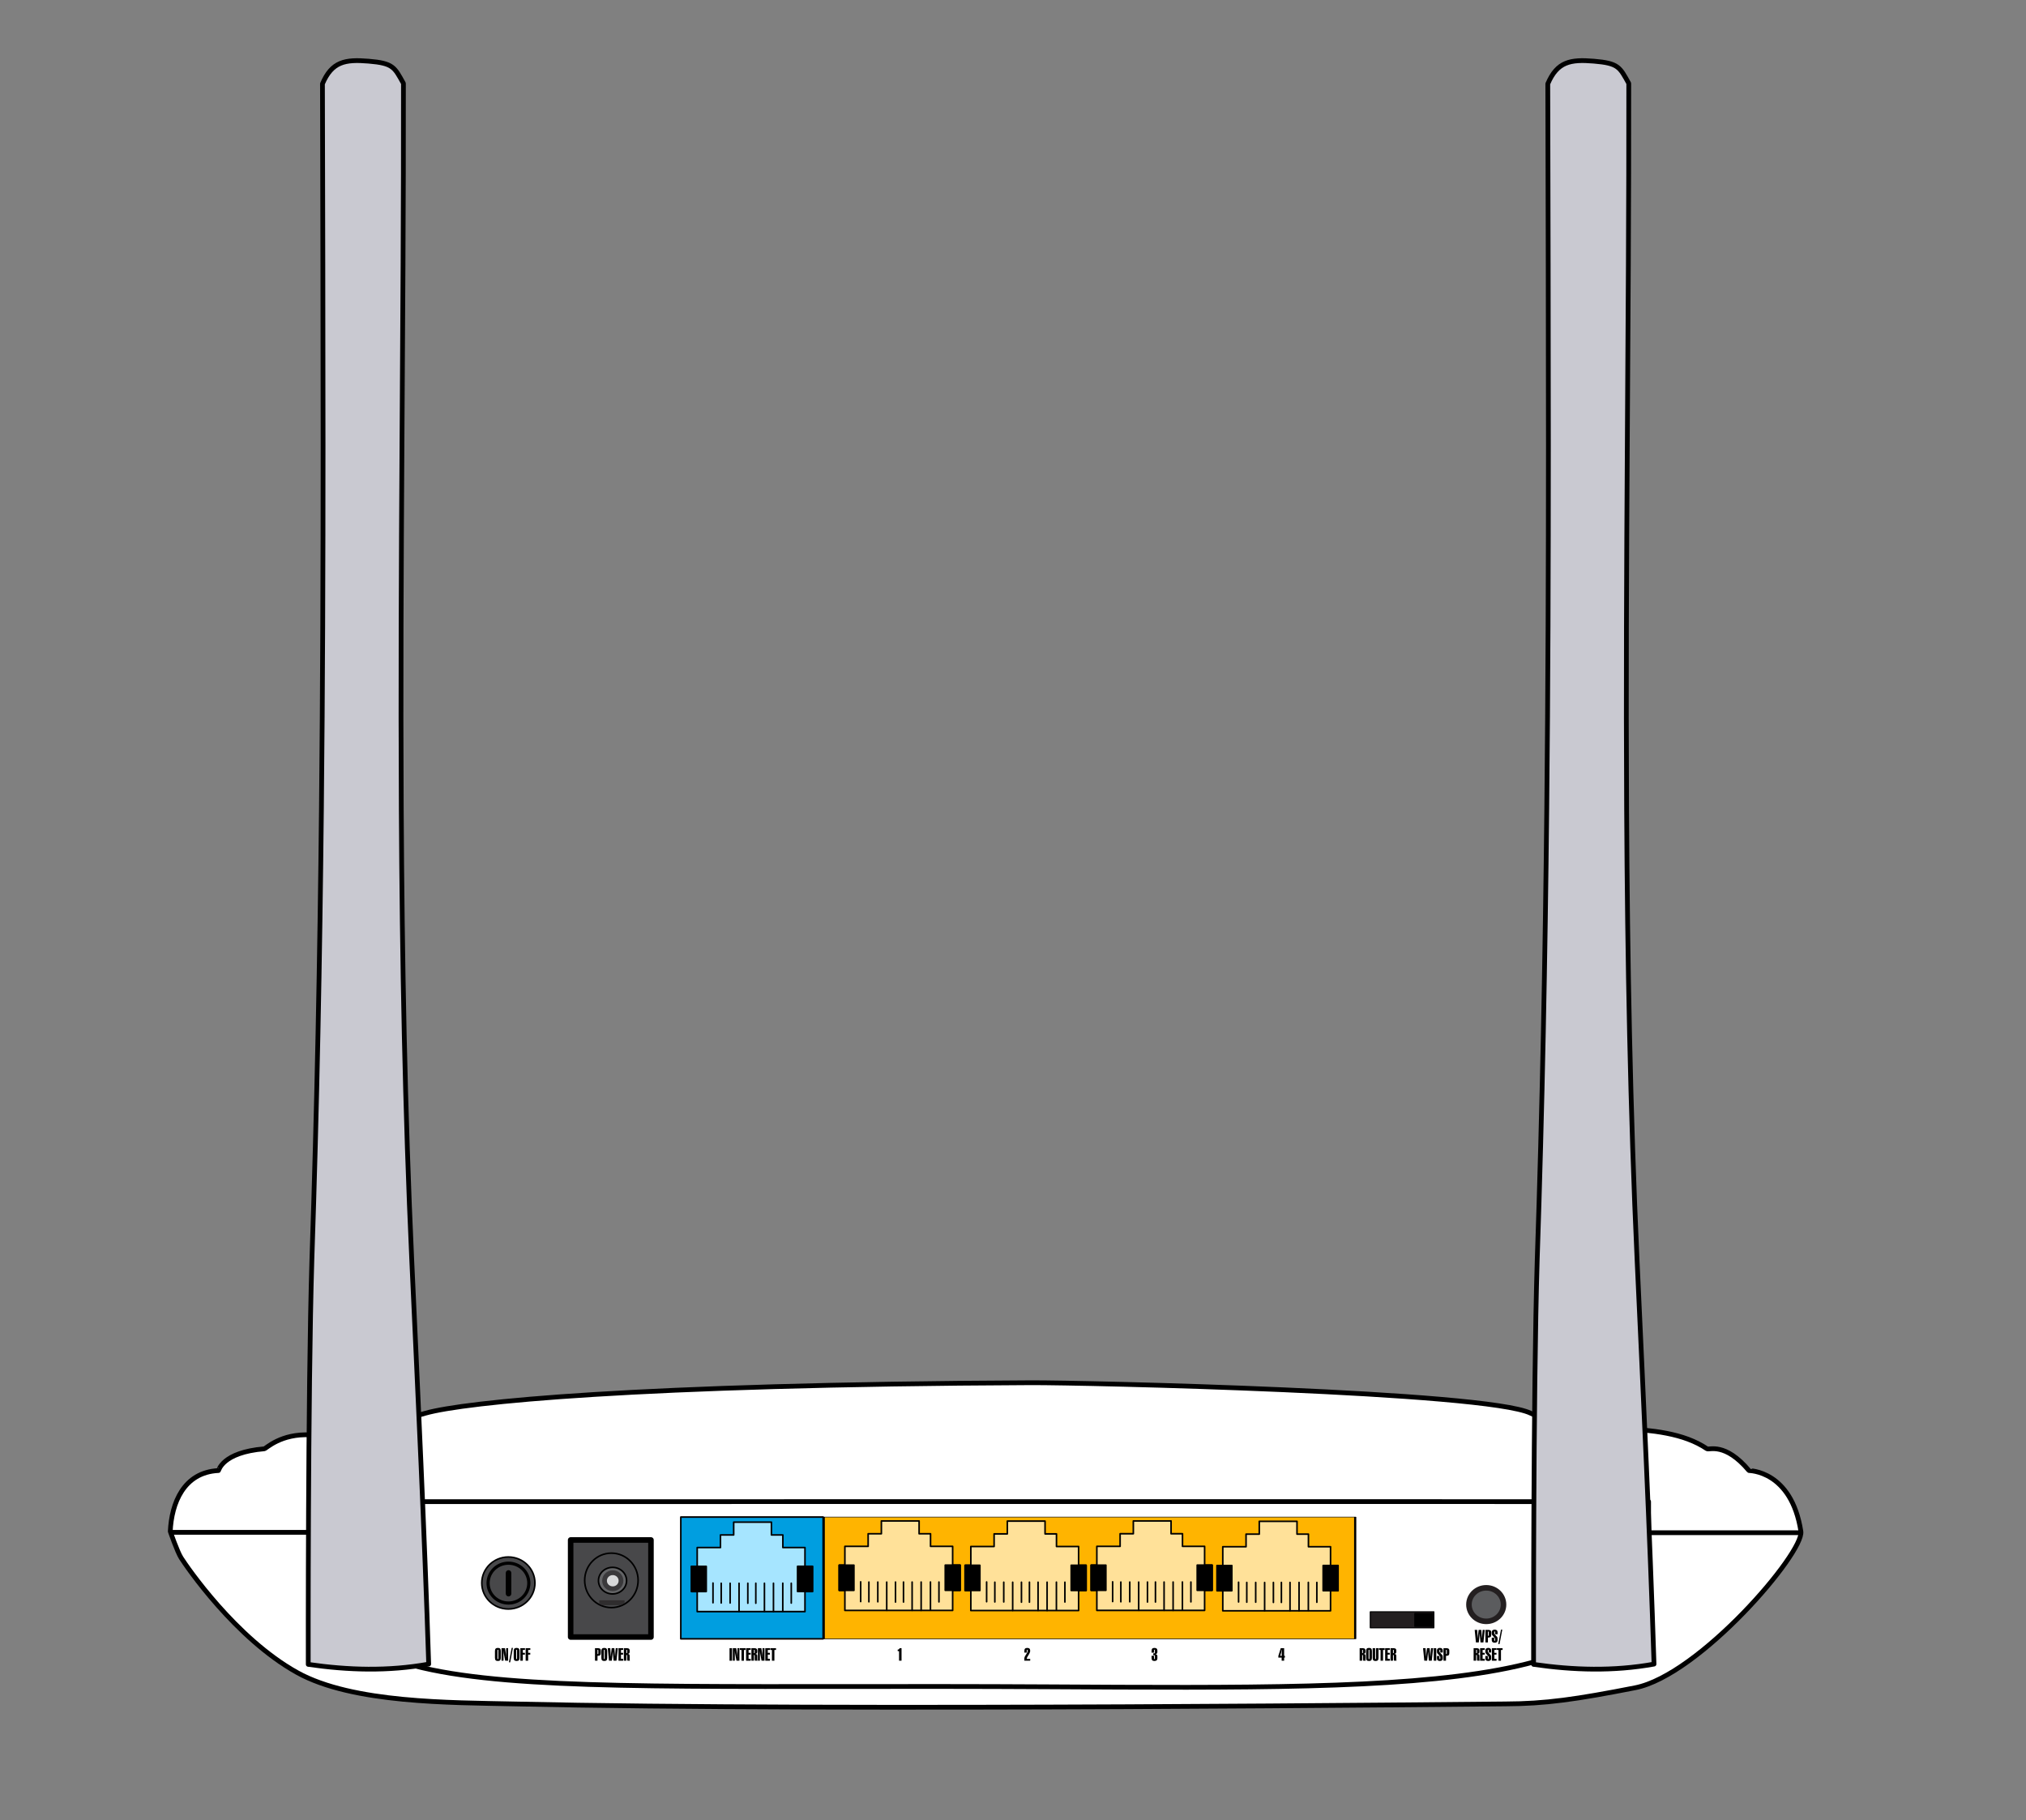 <?xml version="1.0" encoding="UTF-8" standalone="no"?>
<!DOCTYPE svg PUBLIC "-//W3C//DTD SVG 1.1//EN" "http://www.w3.org/Graphics/SVG/1.1/DTD/svg11.dtd">
<svg width="100%" height="100%" viewBox="0 0 1280 1150" version="1.1" xmlns="http://www.w3.org/2000/svg" xmlns:xlink="http://www.w3.org/1999/xlink" xml:space="preserve" style="fill-rule:evenodd;clip-rule:evenodd;stroke-linecap:round;stroke-linejoin:round;stroke-miterlimit:1.414;">
    <rect x="0" y="0" width="1280" height="1150" fill="#808080" stroke="none"/>
    <g id="Hülle">
        <path d="M107.574,967.609C108.393,949.882 115.927,930.27 138.014,929.154C138.306,929.14 140.176,917.687 166.992,915.41C168.025,915.323 177.378,905.591 196.186,906.62C220.56,907.953 245.162,899.598 268.787,892.921C293.547,885.924 400.795,874.774 651.017,873.669C684.717,873.52 938.894,879.293 967.009,892.921C998.897,908.378 1048.83,895.395 1078.48,915.41C1079.75,916.266 1089.83,911.136 1104.98,929.154C1105.06,929.252 1131.78,928.969 1137.78,967.609C1139.86,981.07 1073.62,1058.46 1033.07,1066.4C995.821,1073.7 976.43,1076.53 950.875,1076.6C938.538,1076.64 530.693,1081.34 324.123,1076.6C285.238,1075.71 222.811,1076.26 187.828,1056.84C148.692,1035.11 117.752,989.547 114.447,984.348C111.934,980.395 107.574,967.609 107.574,967.609Z" style="fill:white;stroke-width:3px;stroke:black;"/>
        <path d="M108.108,968.184L197.281,968.184L197.281,948.792L436.05,948.792C440.493,948.792 965.8,948.718 970.394,948.792" style="fill:none;stroke-width:3px;stroke:black;"/>
        <path d="M197.213,968.193C194.772,1080.46 296.422,1063.71 661.863,1065.79C910.067,1067.2 1046.88,1068.39 1041.62,968.44" style="fill:none;stroke-width:3px;stroke:black;"/>
        <path d="M1137.38,968.435L1041.57,968.435L1041.57,948.792L970.394,948.792" style="fill:none;stroke-width:3px;stroke:black;"/>
    </g>
    <g id="WAN">
        <path d="M430.126,958.534L520.049,958.534L520.049,1035.48L430.126,1035.48L430.126,958.534" style="fill:rgb(0,158,224);stroke-width:1px;stroke:black;"/>
        <path d="M463.538,961.757L487.377,961.757L487.377,969.841L494.601,969.841L494.601,977.802L508.571,977.802L508.571,989.68L513.332,989.68L513.332,1005.6L508.571,1005.6L508.571,1018.27L440.482,1018.27L440.482,1005.6L437.015,1005.6L437.015,989.68L440.482,989.68L440.482,977.802L455.182,977.802L455.182,969.841L463.538,969.841L463.538,961.757" style="fill:rgb(166,229,255);stroke-width:1px;stroke:black;"/>
        <rect x="436.816" y="989.68" width="9.385" height="15.92" style="fill:black;stroke-width:1px;stroke:black;"/>
        <g transform="matrix(1,0,0,1,67.067,-0.024)">
            <rect x="436.816" y="989.68" width="9.385" height="15.92" style="fill:black;stroke-width:1px;stroke:black;"/>
        </g>
        <path d="M450.462,1000.22L450.462,1012.69" style="fill:none;stroke-width:1px;stroke:black;"/>
        <g transform="matrix(1,0,0,1,5.188,0.143)">
            <path d="M450.462,1000.22L450.462,1012.69" style="fill:none;stroke-width:1px;stroke:black;"/>
        </g>
        <g transform="matrix(1,0,0,1,10.822,0.143)">
            <path d="M450.462,1000.22L450.462,1012.69" style="fill:none;stroke-width:1px;stroke:black;"/>
        </g>
        <g transform="matrix(1,0,0,1,22.004,0.292)">
            <path d="M450.462,1000.07L450.462,1012.69" style="fill:none;stroke-width:1px;stroke:black;"/>
        </g>
        <g transform="matrix(1,0,0,1,27.05,0.292)">
            <path d="M450.462,1000.05L450.462,1012.69" style="fill:none;stroke-width:1px;stroke:black;"/>
        </g>
        <g transform="matrix(1,0,0,1,49.451,0.193)">
            <path d="M450.462,1000.16L450.462,1012.69" style="fill:none;stroke-width:1px;stroke:black;"/>
        </g>
        <path d="M466.922,1000.38L466.922,1018.21" style="fill:none;stroke-width:1px;stroke:black;"/>
        <g transform="matrix(1,0,0,1,16.04,-0.056)">
            <path d="M466.922,1000.41L466.922,1018.27" style="fill:none;stroke-width:1px;stroke:black;"/>
        </g>
        <g transform="matrix(1,0,0,1,21.744,-0.155)">
            <path d="M466.922,1000.5L466.922,1018.4" style="fill:none;stroke-width:1px;stroke:black;"/>
        </g>
        <g transform="matrix(1,0,0,1,27.626,-0.353)">
            <path d="M466.922,1000.67L466.922,1018.4" style="fill:none;stroke-width:1px;stroke:black;"/>
        </g>
    </g>
    <g id="lan4">
        <g transform="matrix(3.734,0,0,1,-1085.67,-0)">
            <path d="M430.126,958.534L520.049,958.534L520.049,1035.48L430.126,1035.48L430.126,958.534" style="fill:rgb(255,180,0);stroke-width:0.37px;stroke:black;"/>
        </g>
        <g transform="matrix(1,0,0,1,93.303,-0.747)">
            <path d="M463.538,961.757L487.377,961.757L487.377,969.841L494.601,969.841L494.601,977.802L508.571,977.802L508.571,989.68L513.332,989.68L513.332,1005.6L508.571,1005.6L508.571,1018.27L440.482,1018.27L440.482,1005.6L437.015,1005.6L437.015,989.68L440.482,989.68L440.482,977.802L455.182,977.802L455.182,969.841L463.538,969.841L463.538,961.757" style="fill:rgb(255,225,153);stroke-width:1px;stroke:black;"/>
        </g>
        <g transform="matrix(1,0,0,1,172.876,-0.662)">
            <path d="M463.538,961.757L487.377,961.757L487.377,969.841L494.601,969.841L494.601,977.802L508.571,977.802L508.571,989.68L513.332,989.68L513.332,1005.6L508.571,1005.6L508.571,1018.27L440.482,1018.27L440.482,1005.6L437.015,1005.6L437.015,989.68L440.482,989.68L440.482,977.802L455.182,977.802L455.182,969.841L463.538,969.841L463.538,961.757" style="fill:rgb(255,225,153);stroke-width:1px;stroke:black;"/>
        </g>
        <g transform="matrix(1,0,0,1,252.488,-0.756)">
            <path d="M463.538,961.757L487.377,961.757L487.377,969.841L494.601,969.841L494.601,977.802L508.571,977.802L508.571,989.68L513.332,989.68L513.332,1005.6L508.571,1005.6L508.571,1018.27L440.482,1018.27L440.482,1005.6L437.015,1005.6L437.015,989.68L440.482,989.68L440.482,977.802L455.182,977.802L455.182,969.841L463.538,969.841L463.538,961.757" style="fill:rgb(255,225,153);stroke-width:1px;stroke:black;"/>
        </g>
        <g transform="matrix(1,0,0,1,332.053,-0.51)">
            <path d="M463.538,961.757L487.377,961.757L487.377,969.841L494.601,969.841L494.601,977.802L508.571,977.802L508.571,989.68L513.332,989.68L513.332,1005.6L508.571,1005.6L508.571,1018.27L440.482,1018.27L440.482,1005.6L437.015,1005.6L437.015,989.68L440.482,989.68L440.482,977.802L455.182,977.802L455.182,969.841L463.538,969.841L463.538,961.757" style="fill:rgb(255,225,153);stroke-width:1px;stroke:black;"/>
        </g>
        <g transform="matrix(1,0,0,1,93.303,-0.747)">
            <rect x="436.816" y="989.68" width="9.385" height="15.92" style="fill:black;stroke-width:1px;stroke:black;"/>
        </g>
        <g transform="matrix(1,0,0,1,172.876,-0.662)">
            <rect x="436.816" y="989.68" width="9.385" height="15.92" style="fill:black;stroke-width:1px;stroke:black;"/>
        </g>
        <g transform="matrix(1,0,0,1,252.488,-0.756)">
            <rect x="436.816" y="989.68" width="9.385" height="15.92" style="fill:black;stroke-width:1px;stroke:black;"/>
        </g>
        <g transform="matrix(1,0,0,1,332.053,-0.51)">
            <rect x="436.816" y="989.68" width="9.385" height="15.92" style="fill:black;stroke-width:1px;stroke:black;"/>
        </g>
        <g transform="matrix(1,0,0,1,160.37,-0.771)">
            <rect x="436.816" y="989.68" width="9.385" height="15.92" style="fill:black;stroke-width:1px;stroke:black;"/>
        </g>
        <g transform="matrix(1,0,0,1,239.942,-0.685)">
            <rect x="436.816" y="989.68" width="9.385" height="15.92" style="fill:black;stroke-width:1px;stroke:black;"/>
        </g>
        <g transform="matrix(1,0,0,1,319.555,-0.78)">
            <rect x="436.816" y="989.68" width="9.385" height="15.92" style="fill:black;stroke-width:1px;stroke:black;"/>
        </g>
        <g transform="matrix(1,0,0,1,399.12,-0.533)">
            <rect x="436.816" y="989.68" width="9.385" height="15.92" style="fill:black;stroke-width:1px;stroke:black;"/>
        </g>
        <g transform="matrix(1,0,0,1,93.303,-0.747)">
            <path d="M450.462,1000.22L450.462,1012.69" style="fill:none;stroke-width:1px;stroke:black;"/>
        </g>
        <g transform="matrix(1,0,0,1,172.876,-0.662)">
            <path d="M450.462,1000.22L450.462,1012.69" style="fill:none;stroke-width:1px;stroke:black;"/>
        </g>
        <g transform="matrix(1,0,0,1,252.488,-0.756)">
            <path d="M450.462,1000.22L450.462,1012.69" style="fill:none;stroke-width:1px;stroke:black;"/>
        </g>
        <g transform="matrix(1,0,0,1,332.053,-0.51)">
            <path d="M450.462,1000.22L450.462,1012.69" style="fill:none;stroke-width:1px;stroke:black;"/>
        </g>
        <g transform="matrix(1,0,0,1,98.491,-0.604)">
            <path d="M450.462,1000.22L450.462,1012.69" style="fill:none;stroke-width:1px;stroke:black;"/>
        </g>
        <g transform="matrix(1,0,0,1,178.064,-0.519)">
            <path d="M450.462,1000.22L450.462,1012.69" style="fill:none;stroke-width:1px;stroke:black;"/>
        </g>
        <g transform="matrix(1,0,0,1,257.676,-0.613)">
            <path d="M450.462,1000.22L450.462,1012.69" style="fill:none;stroke-width:1px;stroke:black;"/>
        </g>
        <g transform="matrix(1,0,0,1,337.242,-0.367)">
            <path d="M450.462,1000.22L450.462,1012.69" style="fill:none;stroke-width:1px;stroke:black;"/>
        </g>
        <g transform="matrix(1,0,0,1,104.125,-0.604)">
            <path d="M450.462,1000.22L450.462,1012.69" style="fill:none;stroke-width:1px;stroke:black;"/>
        </g>
        <g transform="matrix(1,0,0,1,183.697,-0.519)">
            <path d="M450.462,1000.22L450.462,1012.69" style="fill:none;stroke-width:1px;stroke:black;"/>
        </g>
        <g transform="matrix(1,0,0,1,263.309,-0.613)">
            <path d="M450.462,1000.22L450.462,1012.69" style="fill:none;stroke-width:1px;stroke:black;"/>
        </g>
        <g transform="matrix(1,0,0,1,342.875,-0.367)">
            <path d="M450.462,1000.22L450.462,1012.69" style="fill:none;stroke-width:1px;stroke:black;"/>
        </g>
        <g transform="matrix(1,0,0,1,115.307,-0.455)">
            <path d="M450.462,1000.07L450.462,1012.69" style="fill:none;stroke-width:1px;stroke:black;"/>
        </g>
        <g transform="matrix(1,0,0,1,194.88,-0.37)">
            <path d="M450.462,1000.07L450.462,1012.69" style="fill:none;stroke-width:1px;stroke:black;"/>
        </g>
        <g transform="matrix(1,0,0,1,274.492,-0.464)">
            <path d="M450.462,1000.07L450.462,1012.69" style="fill:none;stroke-width:1px;stroke:black;"/>
        </g>
        <g transform="matrix(1,0,0,1,354.058,-0.218)">
            <path d="M450.462,1000.07L450.462,1012.69" style="fill:none;stroke-width:1px;stroke:black;"/>
        </g>
        <g transform="matrix(1,0,0,1,120.353,-0.455)">
            <path d="M450.462,1000.05L450.462,1012.69" style="fill:none;stroke-width:1px;stroke:black;"/>
        </g>
        <g transform="matrix(1,0,0,1,199.925,-0.37)">
            <path d="M450.462,1000.05L450.462,1012.69" style="fill:none;stroke-width:1px;stroke:black;"/>
        </g>
        <g transform="matrix(1,0,0,1,279.537,-0.464)">
            <path d="M450.462,1000.05L450.462,1012.69" style="fill:none;stroke-width:1px;stroke:black;"/>
        </g>
        <g transform="matrix(1,0,0,1,359.103,-0.218)">
            <path d="M450.462,1000.05L450.462,1012.69" style="fill:none;stroke-width:1px;stroke:black;"/>
        </g>
        <g transform="matrix(1,0,0,1,142.754,-0.555)">
            <path d="M450.462,1000.16L450.462,1012.69" style="fill:none;stroke-width:1px;stroke:black;"/>
        </g>
        <g transform="matrix(1,0,0,1,222.326,-0.469)">
            <path d="M450.462,1000.16L450.462,1012.69" style="fill:none;stroke-width:1px;stroke:black;"/>
        </g>
        <g transform="matrix(1,0,0,1,301.939,-0.563)">
            <path d="M450.462,1000.16L450.462,1012.69" style="fill:none;stroke-width:1px;stroke:black;"/>
        </g>
        <g transform="matrix(1,0,0,1,381.504,-0.317)">
            <path d="M450.462,1000.16L450.462,1012.69" style="fill:none;stroke-width:1px;stroke:black;"/>
        </g>
        <g transform="matrix(1,0,0,1,93.303,-0.747)">
            <path d="M466.922,1000.38L466.922,1018.21" style="fill:none;stroke-width:1px;stroke:black;"/>
        </g>
        <g transform="matrix(1,0,0,1,172.876,-0.662)">
            <path d="M466.922,1000.38L466.922,1018.21" style="fill:none;stroke-width:1px;stroke:black;"/>
        </g>
        <g transform="matrix(1,0,0,1,252.488,-0.756)">
            <path d="M466.922,1000.38L466.922,1018.21" style="fill:none;stroke-width:1px;stroke:black;"/>
        </g>
        <g transform="matrix(1,0,0,1,332.053,-0.51)">
            <path d="M466.922,1000.38L466.922,1018.21" style="fill:none;stroke-width:1px;stroke:black;"/>
        </g>
        <g transform="matrix(1,0,0,1,109.343,-0.803)">
            <path d="M466.922,1000.41L466.922,1018.27" style="fill:none;stroke-width:1px;stroke:black;"/>
        </g>
        <g transform="matrix(1,0,0,1,188.915,-0.718)">
            <path d="M466.922,1000.41L466.922,1018.27" style="fill:none;stroke-width:1px;stroke:black;"/>
        </g>
        <g transform="matrix(1,0,0,1,268.528,-0.812)">
            <path d="M466.922,1000.41L466.922,1018.27" style="fill:none;stroke-width:1px;stroke:black;"/>
        </g>
        <g transform="matrix(1,0,0,1,348.093,-0.565)">
            <path d="M466.922,1000.41L466.922,1018.27" style="fill:none;stroke-width:1px;stroke:black;"/>
        </g>
        <g transform="matrix(1,0,0,1,115.047,-0.902)">
            <path d="M466.922,1000.5L466.922,1018.4" style="fill:none;stroke-width:1px;stroke:black;"/>
        </g>
        <g transform="matrix(1,0,0,1,194.62,-0.816)">
            <path d="M466.922,1000.5L466.922,1018.4" style="fill:none;stroke-width:1px;stroke:black;"/>
        </g>
        <g transform="matrix(1,0,0,1,274.232,-0.911)">
            <path d="M466.922,1000.5L466.922,1018.4" style="fill:none;stroke-width:1px;stroke:black;"/>
        </g>
        <g transform="matrix(1,0,0,1,353.798,-0.664)">
            <path d="M466.922,1000.5L466.922,1018.4" style="fill:none;stroke-width:1px;stroke:black;"/>
        </g>
        <g transform="matrix(1,0,0,1,120.929,-1.101)">
            <path d="M466.922,1000.67L466.922,1018.4" style="fill:none;stroke-width:1px;stroke:black;"/>
        </g>
        <g transform="matrix(1,0,0,1,200.501,-1.015)">
            <path d="M466.922,1000.67L466.922,1018.4" style="fill:none;stroke-width:1px;stroke:black;"/>
        </g>
        <g transform="matrix(1,0,0,1,280.113,-1.109)">
            <path d="M466.922,1000.67L466.922,1018.4" style="fill:none;stroke-width:1px;stroke:black;"/>
        </g>
        <g transform="matrix(1,0,0,1,359.679,-0.863)">
            <path d="M466.922,1000.67L466.922,1018.4" style="fill:none;stroke-width:1px;stroke:black;"/>
        </g>
    </g>
    <g id="Beschriftung">
        <g transform="matrix(1,0,0,1,-98.299,2.638)">
            <path d="M411,1040.63C411,1039.89 411.143,1039.36 411.43,1039.05C411.716,1038.74 412.189,1038.58 412.848,1038.58C413.506,1038.58 413.979,1038.74 414.266,1039.05C414.552,1039.36 414.695,1039.88 414.695,1040.63L414.695,1044.81C414.695,1045.55 414.553,1046.07 414.268,1046.38C413.984,1046.7 413.51,1046.85 412.848,1046.85C412.185,1046.85 411.712,1046.7 411.427,1046.38C411.142,1046.07 411,1045.55 411,1044.81L411,1040.63ZM412.584,1040.1L412.584,1045.27C412.584,1045.41 412.605,1045.51 412.646,1045.57C412.687,1045.62 412.754,1045.65 412.848,1045.65C412.948,1045.65 413.019,1045.62 413.06,1045.56C413.101,1045.5 413.121,1045.4 413.121,1045.27L413.121,1040.1C413.121,1039.95 413.101,1039.86 413.06,1039.8C413.019,1039.74 412.948,1039.71 412.848,1039.71C412.754,1039.71 412.687,1039.74 412.646,1039.81C412.605,1039.87 412.584,1039.96 412.584,1040.1Z" style="fill:black;fill-rule:nonzero;"/>
            <path d="M415.157,1046.67L415.157,1038.75L417.327,1038.75L417.886,1042.11C417.936,1042.41 417.979,1042.75 418.015,1043.12C418.05,1043.49 418.081,1043.92 418.106,1044.4L418.17,1044.4C418.145,1043.84 418.126,1043.35 418.114,1042.93C418.101,1042.52 418.095,1042.22 418.095,1042.03L418.084,1038.75L419.325,1038.75L419.325,1046.67L417.467,1046.67L416.656,1042.37C416.623,1042.2 416.583,1041.95 416.535,1041.61C416.486,1041.27 416.437,1040.9 416.387,1040.49L416.344,1040.49C416.366,1040.82 416.383,1041.11 416.395,1041.36C416.408,1041.6 416.414,1041.81 416.414,1041.96L416.414,1046.67L415.157,1046.67Z" style="fill:black;fill-rule:nonzero;"/>
            <path d="M420.636,1047.69L419.819,1047.69L421.559,1038.58L422.371,1038.58L420.636,1047.69Z" style="fill:black;fill-rule:nonzero;"/>
            <path d="M422.843,1040.63C422.843,1039.89 422.986,1039.36 423.273,1039.05C423.559,1038.74 424.032,1038.58 424.691,1038.58C425.35,1038.58 425.822,1038.74 426.109,1039.05C426.395,1039.36 426.538,1039.88 426.538,1040.63L426.538,1044.81C426.538,1045.55 426.396,1046.07 426.111,1046.38C425.827,1046.7 425.353,1046.85 424.691,1046.85C424.028,1046.85 423.555,1046.7 423.27,1046.38C422.986,1046.07 422.843,1045.55 422.843,1044.81L422.843,1040.63ZM424.428,1040.1L424.428,1045.27C424.428,1045.41 424.448,1045.51 424.489,1045.57C424.531,1045.62 424.598,1045.65 424.691,1045.65C424.791,1045.65 424.862,1045.62 424.903,1045.56C424.944,1045.5 424.965,1045.4 424.965,1045.27L424.965,1040.1C424.965,1039.95 424.944,1039.86 424.903,1039.8C424.862,1039.74 424.791,1039.71 424.691,1039.71C424.598,1039.71 424.531,1039.74 424.489,1039.81C424.448,1039.87 424.428,1039.96 424.428,1040.1Z" style="fill:black;fill-rule:nonzero;"/>
            <path d="M427.033,1046.67L427.033,1038.75L429.981,1038.75L429.981,1039.85L428.617,1039.85L428.617,1041.68L429.949,1041.68L429.949,1042.82L428.617,1042.82L428.617,1046.67L427.033,1046.67Z" style="fill:black;fill-rule:nonzero;"/>
            <path d="M430.4,1046.67L430.4,1038.75L433.349,1038.75L433.349,1039.85L431.985,1039.85L431.985,1041.68L433.317,1041.68L433.317,1042.82L431.985,1042.82L431.985,1046.67L430.4,1046.67Z" style="fill:black;fill-rule:nonzero;"/>
            <path d="M476.315,1042.05L476.315,1040.21C476.315,1040.03 476.284,1039.91 476.221,1039.85C476.159,1039.79 476.036,1039.76 475.853,1039.76L475.789,1039.76L475.789,1042.49L475.886,1042.49C476.05,1042.49 476.163,1042.45 476.224,1042.39C476.285,1042.32 476.315,1042.21 476.315,1042.05ZM474.205,1046.67L474.205,1038.75L476.052,1038.75C476.686,1038.75 477.151,1038.87 477.446,1039.1C477.741,1039.33 477.889,1039.69 477.889,1040.19L477.889,1041.88C477.889,1042.49 477.743,1042.93 477.451,1043.19C477.159,1043.45 476.668,1043.59 475.977,1043.59L475.789,1043.59L475.789,1046.67L474.205,1046.67Z" style="fill:black;fill-rule:nonzero;"/>
            <path d="M478.233,1040.63C478.233,1039.89 478.376,1039.36 478.663,1039.05C478.949,1038.74 479.422,1038.58 480.08,1038.58C480.739,1038.58 481.212,1038.74 481.498,1039.05C481.785,1039.36 481.928,1039.88 481.928,1040.63L481.928,1044.81C481.928,1045.55 481.786,1046.07 481.501,1046.38C481.216,1046.7 480.743,1046.85 480.08,1046.85C479.418,1046.85 478.944,1046.7 478.66,1046.38C478.375,1046.07 478.233,1045.55 478.233,1044.81L478.233,1040.63ZM479.817,1040.1L479.817,1045.27C479.817,1045.41 479.838,1045.51 479.879,1045.57C479.92,1045.62 479.987,1045.65 480.08,1045.65C480.181,1045.65 480.251,1045.62 480.293,1045.56C480.334,1045.5 480.354,1045.4 480.354,1045.27L480.354,1040.1C480.354,1039.95 480.334,1039.86 480.293,1039.8C480.251,1039.74 480.181,1039.71 480.08,1039.71C479.987,1039.71 479.92,1039.74 479.879,1039.81C479.838,1039.87 479.817,1039.96 479.817,1040.1Z" style="fill:black;fill-rule:nonzero;"/>
            <path d="M483.061,1046.67L482.272,1038.75L483.862,1038.75L484.05,1041.78C484.068,1042.04 484.083,1042.33 484.095,1042.65C484.108,1042.97 484.123,1043.42 484.141,1044.02L484.195,1044.02C484.22,1043.67 484.246,1043.34 484.273,1043.03C484.299,1042.71 484.325,1042.45 484.35,1042.24L484.764,1038.75L486.44,1038.75L486.767,1042.49C486.771,1042.55 486.787,1042.76 486.816,1043.11C486.844,1043.45 486.87,1043.76 486.891,1044.02L486.945,1044.02C486.959,1043.58 486.976,1043.18 486.996,1042.81C487.015,1042.43 487.038,1042.08 487.063,1041.73L487.31,1038.75L488.637,1038.75L487.783,1046.67L485.956,1046.67L485.559,1042.43C485.545,1042.28 485.531,1042.1 485.519,1041.9C485.506,1041.7 485.495,1041.45 485.484,1041.13L485.425,1041.13L484.866,1046.67L483.061,1046.67Z" style="fill:black;fill-rule:nonzero;"/>
            <path d="M489.056,1046.67L489.056,1038.75L492.004,1038.75L492.004,1039.85L490.64,1039.85L490.64,1041.68L491.972,1041.68L491.972,1042.82L490.64,1042.82L490.64,1045.48L492.004,1045.48L492.004,1046.67L489.056,1046.67Z" style="fill:black;fill-rule:nonzero;"/>
            <path d="M494.545,1041.47L494.545,1040.21C494.545,1040.03 494.51,1039.91 494.44,1039.85C494.37,1039.79 494.23,1039.76 494.018,1039.76L494.018,1041.92L494.104,1041.92C494.269,1041.92 494.384,1041.89 494.448,1041.82C494.513,1041.76 494.545,1041.64 494.545,1041.47ZM492.434,1046.67L492.434,1038.75L494.282,1038.75C494.926,1038.75 495.393,1038.87 495.684,1039.09C495.974,1039.32 496.119,1039.68 496.119,1040.19L496.119,1041.02C496.119,1041.43 496.017,1041.75 495.812,1041.97C495.608,1042.2 495.304,1042.32 494.899,1042.34L494.899,1042.38C495.35,1042.41 495.666,1042.52 495.847,1042.72C496.028,1042.91 496.119,1043.25 496.119,1043.71L496.119,1045.73C496.119,1045.89 496.131,1046.05 496.156,1046.21C496.181,1046.38 496.217,1046.53 496.264,1046.67L494.701,1046.67C494.65,1046.54 494.612,1046.39 494.585,1046.22C494.558,1046.05 494.545,1045.88 494.545,1045.69L494.545,1045.4L494.545,1043.67C494.545,1043.45 494.503,1043.28 494.419,1043.17C494.334,1043.06 494.208,1043 494.04,1043L494.018,1043L494.018,1046.67L492.434,1046.67Z" style="fill:black;fill-rule:nonzero;"/>
            <rect x="559.211" y="1038.75" width="1.584" height="7.922" style="fill:black;fill-rule:nonzero;"/>
            <path d="M561.289,1046.67L561.289,1038.75L563.459,1038.75L564.018,1042.11C564.068,1042.41 564.111,1042.75 564.147,1043.12C564.183,1043.49 564.213,1043.92 564.238,1044.4L564.303,1044.4C564.278,1043.84 564.259,1043.35 564.246,1042.93C564.234,1042.52 564.227,1042.22 564.227,1042.03L564.217,1038.75L565.457,1038.75L565.457,1046.67L563.599,1046.67L562.788,1042.37C562.756,1042.2 562.715,1041.95 562.667,1041.61C562.619,1041.27 562.57,1040.9 562.519,1040.49L562.476,1040.49C562.498,1040.82 562.515,1041.11 562.527,1041.36C562.54,1041.6 562.546,1041.81 562.546,1041.96L562.546,1046.67L561.289,1046.67Z" style="fill:black;fill-rule:nonzero;"/>
            <path d="M566.768,1046.67L566.768,1039.88L565.753,1039.88L565.753,1038.75L569.362,1038.75L569.362,1039.88L568.336,1039.88L568.336,1046.67L566.768,1046.67Z" style="fill:black;fill-rule:nonzero;"/>
            <path d="M569.658,1046.67L569.658,1038.75L572.606,1038.75L572.606,1039.85L571.242,1039.85L571.242,1041.68L572.574,1041.68L572.574,1042.82L571.242,1042.82L571.242,1045.48L572.606,1045.48L572.606,1046.67L569.658,1046.67Z" style="fill:black;fill-rule:nonzero;"/>
            <path d="M575.147,1041.47L575.147,1040.21C575.147,1040.03 575.112,1039.91 575.042,1039.85C574.972,1039.79 574.832,1039.76 574.621,1039.76L574.621,1041.92L574.706,1041.92C574.871,1041.92 574.986,1041.89 575.05,1041.82C575.115,1041.76 575.147,1041.64 575.147,1041.47ZM573.036,1046.67L573.036,1038.75L574.884,1038.75C575.528,1038.75 575.996,1038.87 576.286,1039.09C576.576,1039.32 576.721,1039.68 576.721,1040.19L576.721,1041.02C576.721,1041.43 576.619,1041.75 576.414,1041.97C576.21,1042.2 575.906,1042.32 575.501,1042.34L575.501,1042.38C575.953,1042.41 576.269,1042.52 576.449,1042.72C576.63,1042.91 576.721,1043.25 576.721,1043.71L576.721,1045.73C576.721,1045.89 576.733,1046.05 576.758,1046.21C576.783,1046.38 576.819,1046.53 576.866,1046.67L575.303,1046.67C575.253,1046.54 575.214,1046.39 575.187,1046.22C575.16,1046.05 575.147,1045.88 575.147,1045.69L575.147,1045.4L575.147,1043.67C575.147,1043.45 575.105,1043.28 575.021,1043.17C574.937,1043.06 574.81,1043 574.642,1043L574.621,1043L574.621,1046.67L573.036,1046.67Z" style="fill:black;fill-rule:nonzero;"/>
            <path d="M577.129,1046.67L577.129,1038.75L579.299,1038.75L579.857,1042.11C579.907,1042.41 579.95,1042.75 579.986,1043.12C580.022,1043.49 580.052,1043.92 580.078,1044.4L580.142,1044.4C580.117,1043.84 580.098,1043.35 580.086,1042.93C580.073,1042.52 580.067,1042.22 580.067,1042.03L580.056,1038.75L581.297,1038.75L581.297,1046.67L579.438,1046.67L578.627,1042.37C578.595,1042.2 578.555,1041.95 578.507,1041.61C578.458,1041.27 578.409,1040.9 578.359,1040.49L578.316,1040.49C578.337,1040.82 578.354,1041.11 578.367,1041.36C578.379,1041.6 578.386,1041.81 578.386,1041.96L578.386,1046.67L577.129,1046.67Z" style="fill:black;fill-rule:nonzero;"/>
            <path d="M581.802,1046.67L581.802,1038.75L584.75,1038.75L584.75,1039.85L583.386,1039.85L583.386,1041.68L584.718,1041.68L584.718,1042.82L583.386,1042.82L583.386,1045.48L584.75,1045.48L584.75,1046.67L581.802,1046.67Z" style="fill:black;fill-rule:nonzero;"/>
            <path d="M585.986,1046.67L585.986,1039.88L584.971,1039.88L584.971,1038.75L588.58,1038.75L588.58,1039.88L587.554,1039.88L587.554,1046.67L585.986,1046.67Z" style="fill:black;fill-rule:nonzero;"/>
            <path d="M666.309,1046.67L666.309,1040.62L665.438,1040.62L665.438,1039.65L665.476,1039.65C665.78,1039.65 666.035,1039.58 666.241,1039.41C666.447,1039.26 666.581,1039.04 666.642,1038.75L667.882,1038.75L667.882,1046.67L666.309,1046.67Z" style="fill:black;fill-rule:nonzero;"/>
            <path d="M747.558,1040.1C747.558,1039.96 747.536,1039.86 747.493,1039.8C747.45,1039.73 747.384,1039.7 747.294,1039.7C747.198,1039.7 747.13,1039.73 747.09,1039.79C747.051,1039.85 747.031,1039.95 747.031,1040.1L747.031,1041.54L745.468,1041.54L745.468,1040.63C745.468,1039.88 745.611,1039.36 745.895,1039.05C746.18,1038.74 746.653,1038.58 747.316,1038.58C747.935,1038.58 748.398,1038.73 748.704,1039.03C749.01,1039.34 749.163,1039.79 749.163,1040.41C749.163,1041.12 748.784,1042.06 748.025,1043.21C747.878,1043.44 747.767,1043.62 747.692,1043.74C747.423,1044.16 747.241,1044.49 747.144,1044.73C747.047,1044.97 746.999,1045.2 746.999,1045.4C746.999,1045.41 747.001,1045.44 747.004,1045.47C747.008,1045.5 747.01,1045.52 747.01,1045.53L749.174,1045.53L749.174,1046.67L745.457,1046.67L745.457,1045.36C745.457,1045.04 745.515,1044.72 745.629,1044.4C745.744,1044.08 745.977,1043.65 746.328,1043.11C746.406,1042.99 746.519,1042.81 746.666,1042.59C747.26,1041.69 747.558,1041.06 747.558,1040.71L747.558,1040.1Z" style="fill:black;fill-rule:nonzero;"/>
            <path d="M825.836,1043.56L827.41,1043.56L827.41,1045.27C827.41,1045.4 827.432,1045.5 827.475,1045.56C827.517,1045.62 827.587,1045.65 827.684,1045.65C827.777,1045.65 827.844,1045.62 827.885,1045.57C827.927,1045.51 827.947,1045.41 827.947,1045.27L827.947,1043.78C827.947,1043.6 827.9,1043.45 827.805,1043.33C827.71,1043.21 827.593,1043.16 827.453,1043.16L826.905,1043.16L826.905,1042.01L827.453,1042.01C827.611,1042.01 827.732,1041.96 827.818,1041.85C827.904,1041.74 827.947,1041.58 827.947,1041.38L827.947,1040.1C827.947,1039.96 827.927,1039.87 827.885,1039.81C827.844,1039.74 827.777,1039.71 827.684,1039.71C827.587,1039.71 827.517,1039.74 827.475,1039.8C827.432,1039.86 827.41,1039.95 827.41,1040.1L827.41,1041.56L825.836,1041.56L825.836,1040.63C825.836,1039.88 825.978,1039.35 826.261,1039.04C826.544,1038.73 827.014,1038.58 827.673,1038.58C828.282,1038.58 828.742,1038.72 829.054,1038.99C829.365,1039.27 829.521,1039.68 829.521,1040.22L829.521,1041.13C829.521,1041.52 829.424,1041.82 829.231,1042.06C829.038,1042.29 828.742,1042.46 828.345,1042.56C828.746,1042.61 829.042,1042.74 829.234,1042.95C829.425,1043.16 829.521,1043.46 829.521,1043.85L829.521,1045.24C829.521,1045.75 829.362,1046.15 829.043,1046.43C828.724,1046.71 828.268,1046.85 827.673,1046.85C827.018,1046.85 826.548,1046.7 826.263,1046.38C825.979,1046.07 825.836,1045.55 825.836,1044.81L825.836,1043.56Z" style="fill:black;fill-rule:nonzero;"/>
            <path d="M908.031,1046.67L908.031,1044.71L905.952,1044.71L905.952,1043.59L907.461,1038.75L909.604,1038.75L909.604,1043.59L910.088,1043.59L910.088,1044.71L909.604,1044.71L909.604,1046.67L908.031,1046.67ZM907.161,1043.59L908.084,1043.59L908.095,1041.21C908.095,1041.1 908.104,1040.92 908.122,1040.65C908.14,1040.38 908.165,1040.08 908.197,1039.75L908.095,1039.75C908.02,1040.17 907.907,1040.7 907.757,1041.32C907.606,1041.94 907.408,1042.7 907.161,1043.59Z" style="fill:black;fill-rule:nonzero;"/>
            <path d="M959.422,1041.47L959.422,1040.21C959.422,1040.03 959.387,1039.91 959.317,1039.85C959.247,1039.79 959.107,1039.76 958.895,1039.76L958.895,1041.92L958.981,1041.92C959.146,1041.92 959.261,1041.89 959.325,1041.82C959.39,1041.76 959.422,1041.64 959.422,1041.47ZM957.311,1046.67L957.311,1038.75L959.159,1038.75C959.803,1038.75 960.27,1038.87 960.56,1039.09C960.85,1039.32 960.996,1039.68 960.996,1040.19L960.996,1041.02C960.996,1041.43 960.893,1041.75 960.689,1041.97C960.485,1042.2 960.181,1042.32 959.776,1042.34L959.776,1042.38C960.227,1042.41 960.543,1042.52 960.724,1042.72C960.905,1042.91 960.996,1043.25 960.996,1043.71L960.996,1045.73C960.996,1045.89 961.008,1046.05 961.033,1046.21C961.058,1046.38 961.094,1046.53 961.141,1046.67L959.578,1046.67C959.527,1046.54 959.489,1046.39 959.462,1046.22C959.435,1046.05 959.422,1045.88 959.422,1045.69L959.422,1045.4L959.422,1043.67C959.422,1043.45 959.38,1043.28 959.296,1043.17C959.211,1043.06 959.085,1043 958.917,1043L958.895,1043L958.895,1046.67L957.311,1046.67Z" style="fill:black;fill-rule:nonzero;"/>
            <path d="M961.371,1040.63C961.371,1039.89 961.515,1039.36 961.801,1039.05C962.088,1038.74 962.56,1038.58 963.219,1038.58C963.878,1038.58 964.351,1038.74 964.637,1039.05C964.924,1039.36 965.067,1039.88 965.067,1040.63L965.067,1044.81C965.067,1045.55 964.924,1046.07 964.64,1046.38C964.355,1046.7 963.882,1046.85 963.219,1046.85C962.557,1046.85 962.083,1046.7 961.798,1046.38C961.514,1046.07 961.371,1045.55 961.371,1044.81L961.371,1040.63ZM962.956,1040.1L962.956,1045.27C962.956,1045.41 962.977,1045.51 963.018,1045.57C963.059,1045.62 963.126,1045.65 963.219,1045.65C963.319,1045.65 963.39,1045.62 963.431,1045.56C963.472,1045.5 963.493,1045.4 963.493,1045.27L963.493,1040.1C963.493,1039.95 963.472,1039.86 963.431,1039.8C963.39,1039.74 963.319,1039.71 963.219,1039.71C963.126,1039.71 963.059,1039.74 963.018,1039.81C962.977,1039.87 962.956,1039.96 962.956,1040.1Z" style="fill:black;fill-rule:nonzero;"/>
            <path d="M969.224,1038.75L969.224,1044.82C969.224,1045.55 969.082,1046.08 968.797,1046.39C968.512,1046.7 968.039,1046.85 967.376,1046.85C966.714,1046.85 966.24,1046.7 965.956,1046.39C965.671,1046.08 965.529,1045.55 965.529,1044.82L965.529,1038.75L967.102,1038.75L967.102,1045.27C967.102,1045.4 967.124,1045.5 967.167,1045.56C967.21,1045.62 967.28,1045.65 967.376,1045.65C967.473,1045.65 967.541,1045.62 967.58,1045.57C967.62,1045.51 967.64,1045.41 967.64,1045.27L967.64,1038.75L969.224,1038.75Z" style="fill:black;fill-rule:nonzero;"/>
            <path d="M970.524,1046.67L970.524,1039.88L969.509,1039.88L969.509,1038.75L973.118,1038.75L973.118,1039.88L972.092,1039.88L972.092,1046.67L970.524,1046.67Z" style="fill:black;fill-rule:nonzero;"/>
            <path d="M973.413,1046.67L973.413,1038.75L976.362,1038.75L976.362,1039.85L974.998,1039.85L974.998,1041.68L976.33,1041.68L976.33,1042.82L974.998,1042.82L974.998,1045.48L976.362,1045.48L976.362,1046.67L973.413,1046.67Z" style="fill:black;fill-rule:nonzero;"/>
            <path d="M978.903,1041.47L978.903,1040.21C978.903,1040.03 978.868,1039.91 978.798,1039.85C978.728,1039.79 978.588,1039.76 978.376,1039.76L978.376,1041.92L978.462,1041.92C978.627,1041.92 978.742,1041.89 978.806,1041.82C978.871,1041.76 978.903,1041.64 978.903,1041.47ZM976.792,1046.67L976.792,1038.75L978.64,1038.75C979.284,1038.75 979.751,1038.87 980.041,1039.09C980.331,1039.32 980.476,1039.68 980.476,1040.19L980.476,1041.02C980.476,1041.43 980.374,1041.75 980.17,1041.97C979.966,1042.2 979.662,1042.32 979.257,1042.34L979.257,1042.38C979.708,1042.41 980.024,1042.52 980.205,1042.72C980.386,1042.91 980.476,1043.25 980.476,1043.71L980.476,1045.73C980.476,1045.89 980.489,1046.05 980.514,1046.21C980.539,1046.38 980.575,1046.53 980.621,1046.67L979.059,1046.67C979.008,1046.54 978.97,1046.39 978.943,1046.22C978.916,1046.05 978.903,1045.88 978.903,1045.69L978.903,1045.4L978.903,1043.67C978.903,1043.45 978.861,1043.28 978.777,1043.17C978.692,1043.06 978.566,1043 978.398,1043L978.376,1043L978.376,1046.67L976.792,1046.67Z" style="fill:black;fill-rule:nonzero;"/>
            <path d="M998.15,1046.67L997.361,1038.75L998.951,1038.75L999.139,1041.78C999.156,1042.04 999.172,1042.33 999.184,1042.65C999.197,1042.97 999.212,1043.42 999.23,1044.02L999.284,1044.02C999.309,1043.67 999.335,1043.34 999.361,1043.03C999.388,1042.71 999.414,1042.45 999.439,1042.24L999.853,1038.75L1001.53,1038.75L1001.86,1042.49C1001.86,1042.55 1001.88,1042.76 1001.9,1043.11C1001.93,1043.45 1001.96,1043.76 1001.98,1044.02L1002.03,1044.02C1002.05,1043.58 1002.07,1043.18 1002.09,1042.81C1002.1,1042.43 1002.13,1042.08 1002.15,1041.73L1002.4,1038.75L1003.73,1038.75L1002.87,1046.67L1001.05,1046.67L1000.65,1042.43C1000.63,1042.28 1000.62,1042.1 1000.61,1041.9C1000.6,1041.7 1000.58,1041.45 1000.57,1041.13L1000.51,1041.13L999.955,1046.67L998.15,1046.67Z" style="fill:black;fill-rule:nonzero;"/>
            <rect x="1004.13" y="1038.75" width="1.584" height="7.922" style="fill:black;fill-rule:nonzero;"/>
            <path d="M1006.15,1040.17C1006.15,1039.67 1006.31,1039.28 1006.63,1039C1006.96,1038.72 1007.41,1038.58 1008,1038.58C1008.58,1038.58 1009.04,1038.72 1009.35,1039C1009.67,1039.28 1009.83,1039.68 1009.83,1040.21L1009.83,1041.5L1008.26,1041.5L1008.26,1040.1C1008.26,1039.95 1008.24,1039.85 1008.2,1039.8C1008.16,1039.74 1008.09,1039.71 1008,1039.71C1007.89,1039.71 1007.83,1039.74 1007.78,1039.8C1007.74,1039.86 1007.72,1039.96 1007.72,1040.1L1007.72,1040.8C1007.72,1040.92 1007.74,1041.02 1007.77,1041.11C1007.8,1041.19 1007.85,1041.28 1007.92,1041.36L1009.44,1043.03C1009.58,1043.19 1009.68,1043.35 1009.74,1043.52C1009.8,1043.69 1009.83,1043.97 1009.83,1044.34L1009.83,1045.27C1009.83,1045.78 1009.67,1046.17 1009.35,1046.44C1009.03,1046.71 1008.58,1046.85 1007.99,1046.85C1007.38,1046.85 1006.92,1046.71 1006.61,1046.42C1006.3,1046.14 1006.15,1045.71 1006.15,1045.15L1006.15,1043.67L1007.72,1043.67L1007.72,1045.27C1007.72,1045.4 1007.74,1045.5 1007.78,1045.56C1007.83,1045.62 1007.89,1045.65 1008,1045.65C1008.09,1045.65 1008.16,1045.62 1008.2,1045.57C1008.24,1045.51 1008.26,1045.41 1008.26,1045.27L1008.26,1044.43C1008.26,1044.32 1008.24,1044.21 1008.2,1044.11C1008.16,1044.01 1008.09,1043.9 1007.99,1043.79L1006.56,1042.17C1006.41,1042.01 1006.31,1041.84 1006.24,1041.68C1006.18,1041.51 1006.15,1041.29 1006.15,1041.01L1006.15,1040.89L1006.15,1040.17Z" style="fill:black;fill-rule:nonzero;"/>
            <path d="M1012.38,1042.05L1012.38,1040.21C1012.38,1040.03 1012.35,1039.91 1012.29,1039.85C1012.23,1039.79 1012.1,1039.76 1011.92,1039.76L1011.86,1039.76L1011.86,1042.49L1011.95,1042.49C1012.12,1042.49 1012.23,1042.45 1012.29,1042.39C1012.35,1042.32 1012.38,1042.21 1012.38,1042.05ZM1010.27,1046.67L1010.27,1038.75L1012.12,1038.75C1012.75,1038.75 1013.22,1038.87 1013.51,1039.1C1013.81,1039.33 1013.96,1039.69 1013.96,1040.19L1013.96,1041.88C1013.96,1042.49 1013.81,1042.93 1013.52,1043.19C1013.23,1043.45 1012.74,1043.59 1012.05,1043.59L1011.86,1043.59L1011.86,1046.67L1010.27,1046.67Z" style="fill:black;fill-rule:nonzero;"/>
            <path d="M1031.42,1041.47L1031.42,1040.21C1031.42,1040.03 1031.39,1039.91 1031.32,1039.85C1031.25,1039.79 1031.11,1039.76 1030.89,1039.76L1030.89,1041.92L1030.98,1041.92C1031.15,1041.92 1031.26,1041.89 1031.33,1041.82C1031.39,1041.76 1031.42,1041.64 1031.42,1041.47ZM1029.31,1046.67L1029.31,1038.75L1031.16,1038.75C1031.8,1038.75 1032.27,1038.87 1032.56,1039.09C1032.85,1039.32 1033,1039.68 1033,1040.19L1033,1041.02C1033,1041.43 1032.89,1041.75 1032.69,1041.97C1032.49,1042.2 1032.18,1042.32 1031.78,1042.34L1031.78,1042.38C1032.23,1042.41 1032.54,1042.52 1032.72,1042.72C1032.9,1042.91 1033,1043.25 1033,1043.71L1033,1045.73C1033,1045.89 1033.01,1046.05 1033.03,1046.21C1033.06,1046.38 1033.09,1046.53 1033.14,1046.67L1031.58,1046.67C1031.53,1046.54 1031.49,1046.39 1031.46,1046.22C1031.43,1046.05 1031.42,1045.88 1031.42,1045.69L1031.42,1045.4L1031.42,1043.67C1031.42,1043.45 1031.38,1043.28 1031.3,1043.17C1031.21,1043.06 1031.09,1043 1030.92,1043L1030.89,1043L1030.89,1046.67L1029.31,1046.67Z" style="fill:black;fill-rule:nonzero;"/>
            <path d="M1033.41,1046.67L1033.41,1038.75L1036.36,1038.75L1036.36,1039.85L1035,1039.85L1035,1041.68L1036.33,1041.68L1036.33,1042.82L1035,1042.82L1035,1045.48L1036.36,1045.48L1036.36,1046.67L1033.41,1046.67Z" style="fill:black;fill-rule:nonzero;"/>
            <path d="M1036.72,1040.17C1036.72,1039.67 1036.88,1039.28 1037.2,1039C1037.53,1038.72 1037.98,1038.58 1038.57,1038.58C1039.15,1038.58 1039.61,1038.72 1039.92,1039C1040.24,1039.28 1040.4,1039.68 1040.4,1040.21L1040.4,1041.5L1038.83,1041.5L1038.83,1040.1C1038.83,1039.95 1038.81,1039.85 1038.77,1039.8C1038.73,1039.74 1038.66,1039.71 1038.57,1039.71C1038.46,1039.71 1038.39,1039.74 1038.35,1039.8C1038.31,1039.86 1038.29,1039.96 1038.29,1040.1L1038.29,1040.8C1038.29,1040.92 1038.31,1041.02 1038.34,1041.11C1038.37,1041.19 1038.42,1041.28 1038.49,1041.36L1040.01,1043.03C1040.15,1043.19 1040.25,1043.35 1040.31,1043.52C1040.37,1043.69 1040.4,1043.97 1040.4,1044.34L1040.4,1045.27C1040.4,1045.78 1040.24,1046.17 1039.92,1046.44C1039.6,1046.71 1039.14,1046.85 1038.56,1046.85C1037.95,1046.85 1037.49,1046.71 1037.18,1046.42C1036.87,1046.14 1036.72,1045.71 1036.72,1045.15L1036.72,1043.67L1038.29,1043.67L1038.29,1045.27C1038.29,1045.4 1038.31,1045.5 1038.35,1045.56C1038.39,1045.62 1038.46,1045.65 1038.57,1045.65C1038.66,1045.65 1038.73,1045.62 1038.77,1045.57C1038.81,1045.51 1038.83,1045.41 1038.83,1045.27L1038.83,1044.43C1038.83,1044.32 1038.81,1044.21 1038.77,1044.11C1038.73,1044.01 1038.65,1043.9 1038.56,1043.79L1037.13,1042.17C1036.98,1042.01 1036.87,1041.84 1036.81,1041.68C1036.75,1041.51 1036.72,1041.29 1036.72,1041.01L1036.72,1040.89L1036.72,1040.17Z" style="fill:black;fill-rule:nonzero;"/>
            <path d="M1040.84,1046.67L1040.84,1038.75L1043.79,1038.75L1043.79,1039.85L1042.43,1039.85L1042.43,1041.68L1043.76,1041.68L1043.76,1042.82L1042.43,1042.82L1042.43,1045.48L1043.79,1045.48L1043.79,1046.67L1040.84,1046.67Z" style="fill:black;fill-rule:nonzero;"/>
            <path d="M1045.03,1046.67L1045.03,1039.88L1044.01,1039.88L1044.01,1038.75L1047.62,1038.75L1047.62,1039.88L1046.6,1039.88L1046.6,1046.67L1045.03,1046.67Z" style="fill:black;fill-rule:nonzero;"/>
        </g>
        <g transform="matrix(1,0,0,1,58.325,30.838)">
            <path d="M874.15,1006.93L873.361,999.008L874.95,999.008L875.138,1002.03C875.156,1002.3 875.172,1002.59 875.184,1002.9C875.197,1003.22 875.212,1003.68 875.23,1004.28L875.283,1004.28C875.308,1003.92 875.334,1003.59 875.361,1003.28C875.388,1002.97 875.414,1002.71 875.439,1002.5L875.853,999.008L877.529,999.008L877.856,1002.75C877.86,1002.81 877.876,1003.01 877.905,1003.36C877.933,1003.71 877.958,1004.02 877.98,1004.28L878.033,1004.28C878.048,1003.84 878.065,1003.44 878.084,1003.06C878.104,1002.69 878.127,1002.33 878.152,1001.98L878.399,999.008L879.725,999.008L878.871,1006.93L877.045,1006.93L876.648,1002.68C876.633,1002.53 876.62,1002.36 876.607,1002.16C876.595,1001.96 876.583,1001.7 876.572,1001.39L876.513,1001.39L875.955,1006.93L874.15,1006.93Z" style="fill:black;fill-rule:nonzero;"/>
            <path d="M882.255,1002.3L882.255,1000.46C882.255,1000.28 882.224,1000.17 882.161,1000.1C882.098,1000.04 881.976,1000.01 881.793,1000.01L881.729,1000.01L881.729,1002.74L881.825,1002.74C881.99,1002.74 882.103,1002.71 882.164,1002.64C882.225,1002.58 882.255,1002.47 882.255,1002.3ZM880.144,1006.93L880.144,999.008L881.992,999.008C882.626,999.008 883.09,999.123 883.386,999.354C883.681,999.585 883.829,999.948 883.829,1000.44L883.829,1002.13C883.829,1002.75 883.683,1003.19 883.391,1003.45C883.099,1003.71 882.608,1003.84 881.917,1003.84L881.729,1003.84L881.729,1006.93L880.144,1006.93Z" style="fill:black;fill-rule:nonzero;"/>
            <path d="M884.14,1000.43C884.14,999.926 884.302,999.534 884.626,999.255C884.95,998.976 885.404,998.836 885.988,998.836C886.575,998.836 887.028,998.977 887.347,999.258C887.666,999.539 887.825,999.941 887.825,1000.46L887.825,1001.76L886.251,1001.76L886.251,1000.35C886.251,1000.21 886.231,1000.11 886.192,1000.05C886.153,999.997 886.085,999.969 885.988,999.969C885.888,999.969 885.817,999.999 885.776,1000.06C885.735,1000.12 885.714,1000.22 885.714,1000.35L885.714,1001.05C885.714,1001.17 885.729,1001.27 885.76,1001.36C885.79,1001.45 885.839,1001.54 885.907,1001.62L887.427,1003.29C887.571,1003.44 887.673,1003.61 887.734,1003.78C887.794,1003.95 887.825,1004.22 887.825,1004.6L887.825,1005.52C887.825,1006.03 887.665,1006.42 887.344,1006.7C887.024,1006.97 886.568,1007.11 885.977,1007.11C885.372,1007.11 884.915,1006.96 884.605,1006.68C884.295,1006.39 884.14,1005.97 884.14,1005.41L884.14,1003.93L885.714,1003.93L885.714,1005.52C885.714,1005.66 885.735,1005.76 885.776,1005.82C885.817,1005.88 885.888,1005.91 885.988,1005.91C886.081,1005.91 886.148,1005.88 886.189,1005.82C886.231,1005.76 886.251,1005.66 886.251,1005.52L886.251,1004.69C886.251,1004.57 886.231,1004.46 886.189,1004.37C886.148,1004.27 886.078,1004.16 885.977,1004.05L884.549,1002.43C884.402,1002.26 884.297,1002.1 884.234,1001.93C884.172,1001.77 884.14,1001.54 884.14,1001.26L884.14,1001.15L884.14,1000.43Z" style="fill:black;fill-rule:nonzero;"/>
            <path d="M889.071,1007.95L888.255,1007.95L889.995,998.836L890.806,998.836L889.071,1007.95Z" style="fill:black;fill-rule:nonzero;"/>
        </g>
    </g>
    <g id="ON-off">
        <g transform="matrix(1,0,0,1,-0.628,0.356)">
            <ellipse cx="321.797" cy="999.854" rx="16.795" ry="16.434" style="fill:rgb(72,72,74);stroke-width:1px;stroke:black;"/>
        </g>
        <g transform="matrix(0.766,0,0,0.766,74.738,234.386)">
            <ellipse cx="321.797" cy="999.854" rx="16.795" ry="16.434" style="fill:rgb(72,72,74);stroke-width:2.61px;stroke:black;"/>
        </g>
        <g transform="matrix(1,0,0,1,-0.094,0.933)">
            <path d="M321.381,992.932L321.381,1006" style="fill:none;stroke-width:3.5px;stroke:black;"/>
        </g>
    </g>
    <g id="Power">
        <rect x="360.529" y="973.018" width="50.745" height="61.322" style="fill:rgb(72,72,74);stroke-width:3.5px;stroke:black;"/>
        <g transform="matrix(1,0,0,1,-0.754,0.503)">
            <ellipse cx="387.025" cy="998.035" rx="16.88" ry="17.207" style="fill:rgb(72,72,74);stroke-width:1px;stroke:black;"/>
        </g>
        <ellipse cx="386.992" cy="998.717" rx="8.879" ry="8.391" style="fill:rgb(99,100,102);stroke-width:1px;stroke:black;"/>
        <g transform="matrix(1,0,0,1,-0.111,-0.214)">
            <ellipse cx="387.249" cy="998.987" rx="5.203" ry="5.065" style="fill:rgb(216,217,218);stroke-width:3px;stroke:rgb(58,57,59);"/>
        </g>
        <path d="M378.699,1011.21L394.491,1011.21L394.491,1012.99L392.11,1014.15L380.447,1014.15L378.699,1013.38L378.699,1011.21Z" style="fill:rgb(47,45,46);stroke-width:0.1px;stroke:rgb(35,31,32);"/>
    </g>
    <g id="reset" transform="matrix(1,0,0,1,56.871,0.123)">
        <ellipse cx="882.113" cy="1013.72" rx="10.926" ry="10.594" style="fill:rgb(91,92,94);stroke-width:3.5px;stroke:rgb(35,31,32);"/>
    </g>
    <g id="reset-kipp">
        <rect x="865.735" y="1018.41" width="40.16" height="10.079" style="fill:rgb(35,31,32);stroke-width:0.7px;stroke:black;"/>
        <rect x="893.861" y="1019.45" width="11.188" height="8.118" style="fill:black;stroke-width:0.7px;stroke:black;"/>
    </g>
    <g id="Antenne-rechts" transform="matrix(0.997,0.079,-0.079,0.997,157.334,0.756)">
        <path d="M120.287,1044.5C145.666,1046.15 170.967,1044.94 196.122,1038.31C186.738,954.067 176.003,869.986 165.386,785.448C153.485,690.685 144.206,595.81 136.169,500.921C123.262,348.532 113.558,196.11 101.338,44.067C94.843,34.286 93.884,31.86 78.236,31.803C63.376,31.75 55.213,33.893 50.362,48.363C62.696,199.956 75.313,351.326 85.845,504.33C92.335,598.612 98.033,693.515 102.385,789.471C106.568,875.201 120.287,1044.5 120.287,1044.5Z" style="fill:rgb(201,201,209);stroke-width:3px;stroke:black;"/>
    </g>
    <g id="Antenne-rechts1" transform="matrix(0.997,0.079,-0.079,0.997,931.481,0.756)">
        <path d="M120.287,1044.5C145.666,1046.15 170.967,1044.94 196.122,1038.31C186.738,954.067 176.003,869.986 165.386,785.448C153.485,690.685 144.206,595.81 136.169,500.921C123.262,348.532 113.558,196.11 101.338,44.067C94.843,34.286 93.884,31.86 78.236,31.803C63.376,31.75 55.213,33.893 50.362,48.363C62.696,199.956 75.313,351.326 85.845,504.33C92.335,598.612 98.033,693.515 102.385,789.471C106.568,875.201 120.287,1044.5 120.287,1044.5Z" style="fill:rgb(201,201,209);stroke-width:3px;stroke:black;"/>
    </g>
</svg>

